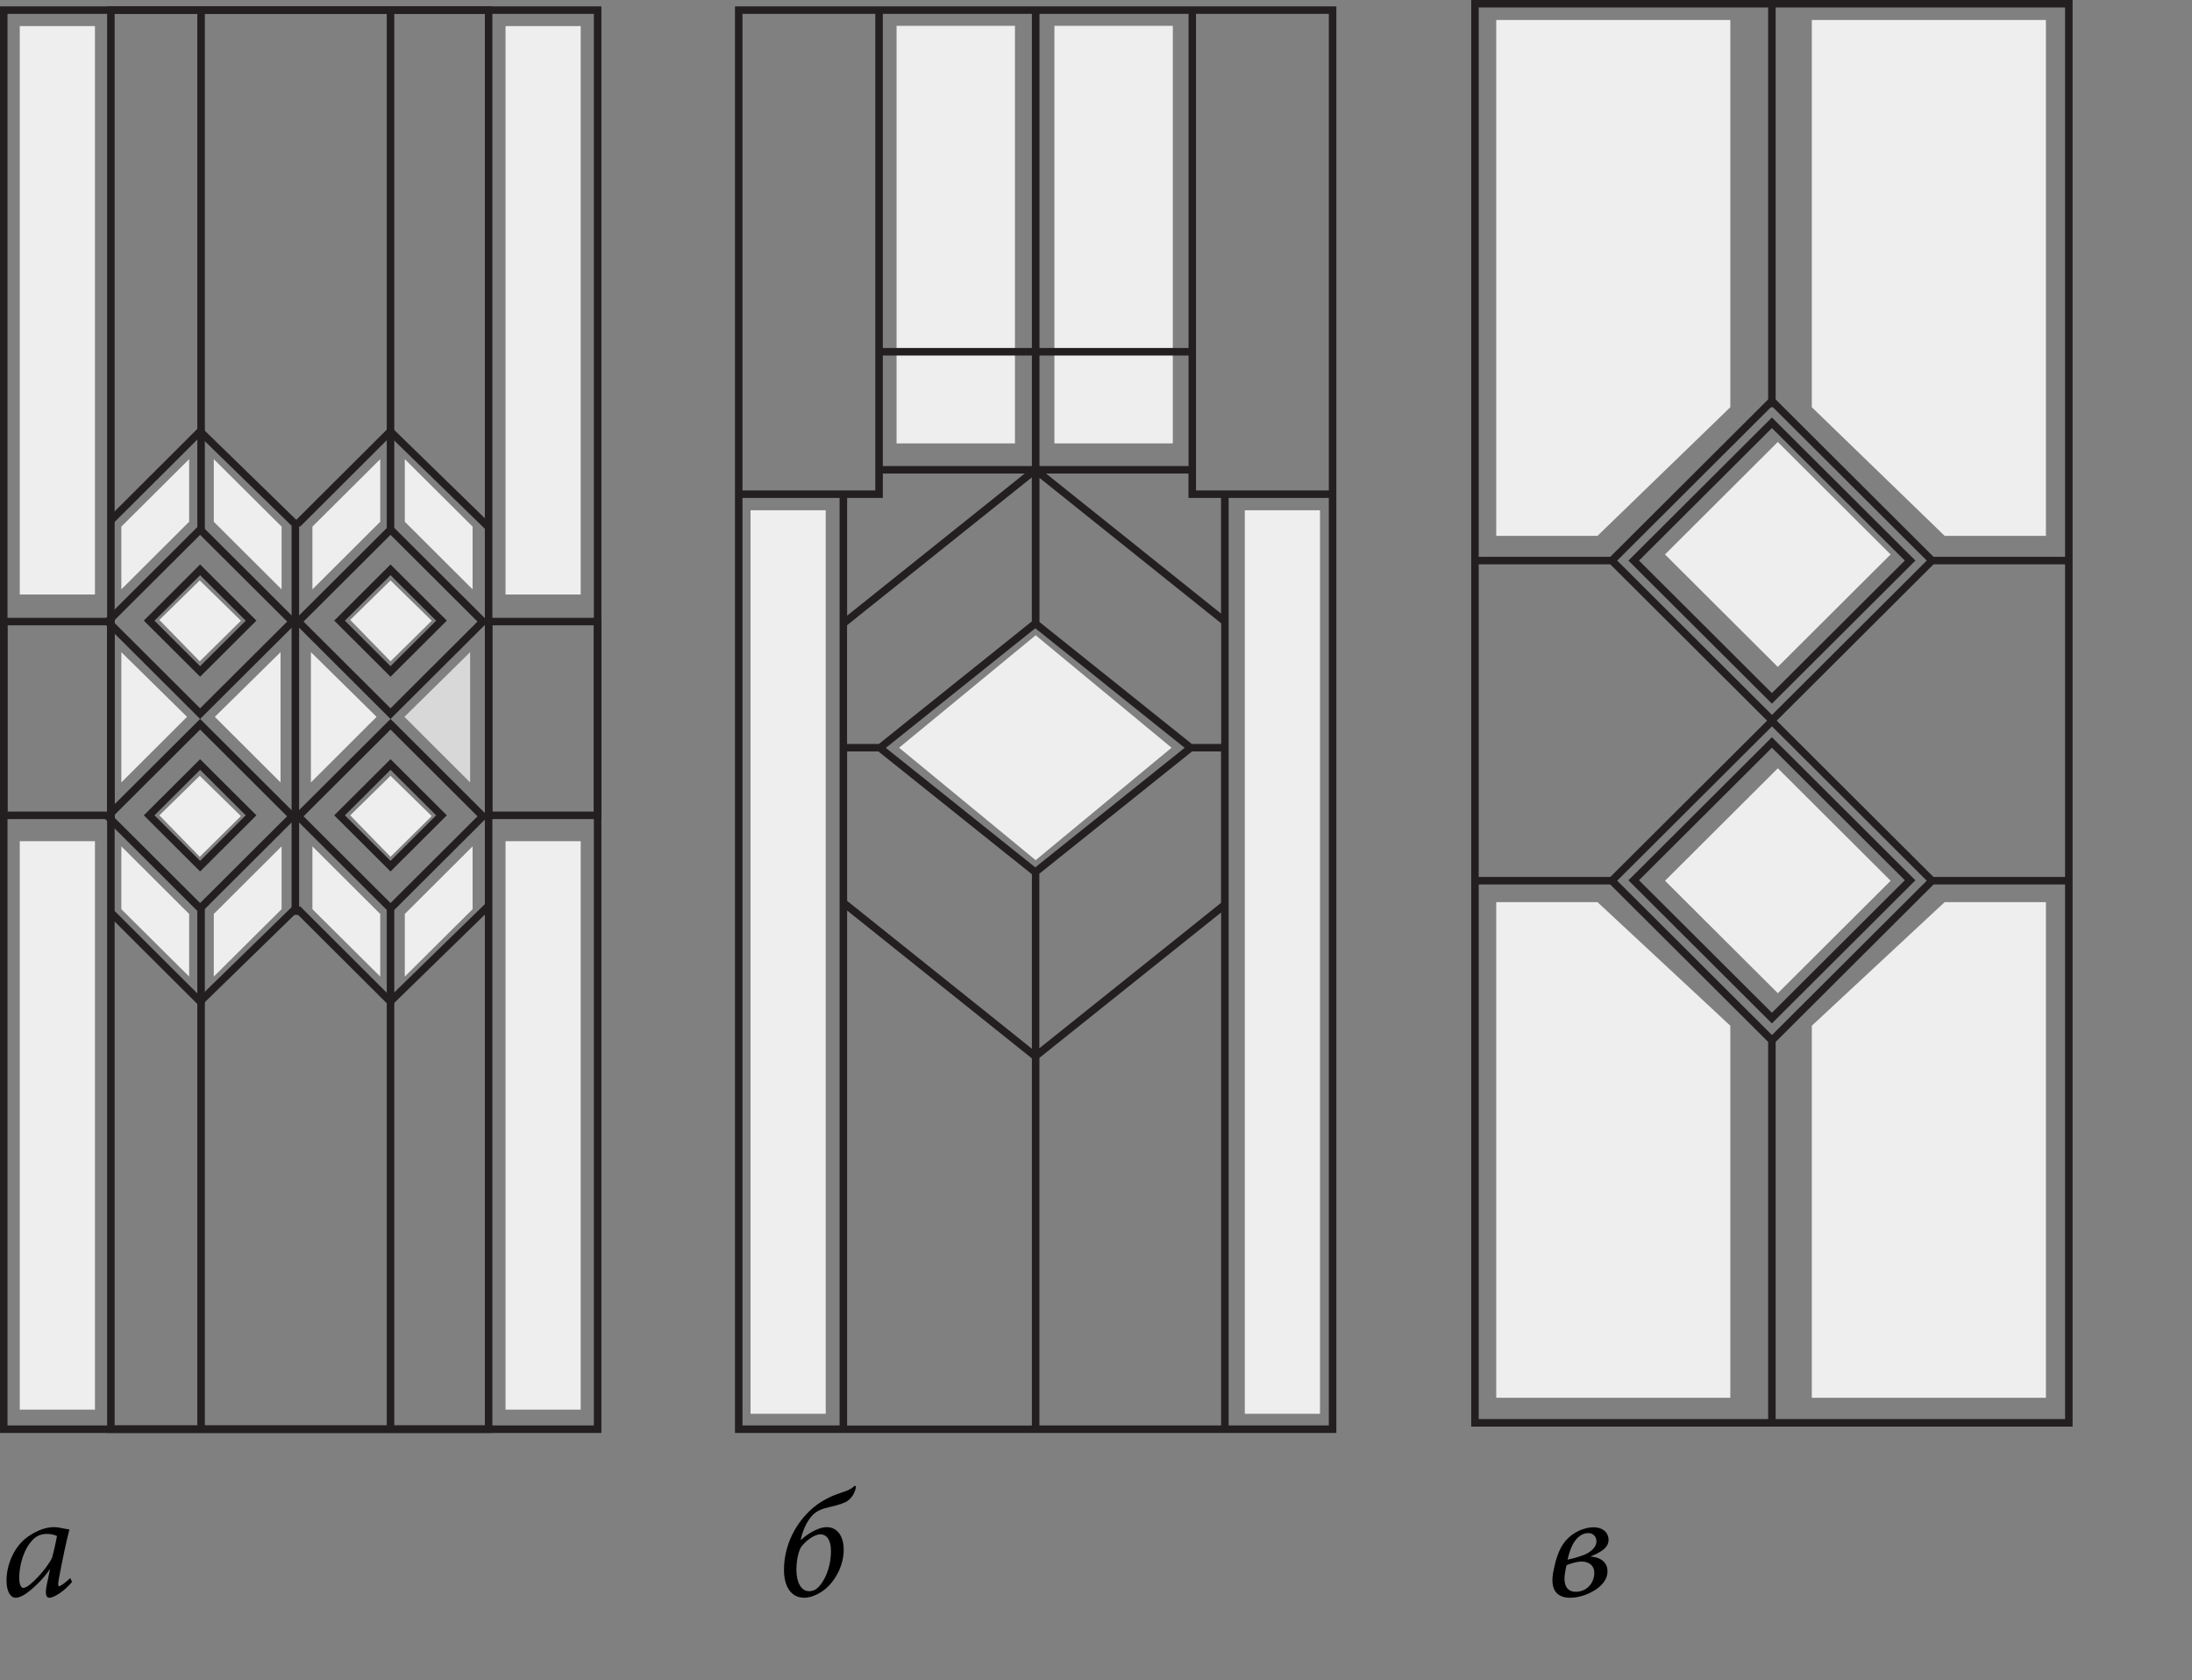 <svg width="257" height="197" viewBox="0 0 257 197" fill="none" xmlns="http://www.w3.org/2000/svg">
<rect x="0" y="0" width="257" height="197" fill="#808080" stroke="none"/>
<path d="M8.233 185.019C7.693 185.541 7.081 185.973 6.919 185.973C6.829 185.973 6.775 185.811 6.883 185.199C7.297 182.913 7.837 180.465 8.125 179.367L8.089 179.295C7.891 179.295 7.639 179.241 7.405 179.187C7.009 179.097 6.649 179.043 6.289 179.043H6.271C5.155 179.043 3.841 179.673 2.923 180.429C1.609 181.527 0.763 183.489 0.763 185.307C0.763 186.747 1.339 187.323 1.807 187.323C2.293 187.323 2.887 186.999 3.481 186.513C4.255 185.883 5.119 185.037 5.803 184.029H5.857L5.497 185.739C5.227 187.053 5.461 187.323 5.803 187.323C6.253 187.323 7.459 186.657 8.449 185.469L8.233 185.019ZM5.515 179.835C5.965 179.835 6.433 179.961 6.685 180.087C6.577 180.663 6.307 181.959 6.091 182.661C5.497 183.903 3.445 186.171 2.743 186.171C2.473 186.171 2.257 185.793 2.257 185.001C2.257 183.219 2.977 181.113 4.201 180.213C4.525 179.979 5.011 179.835 5.497 179.835H5.515Z" fill="black"/>
<path d="M93.88 180.501C94.186 179.151 94.744 178.179 95.266 177.639C95.734 177.153 96.418 176.865 97.264 176.685C97.822 176.559 98.434 176.415 99.01 176.163C99.892 175.803 100.27 174.885 100.36 174.327C100.342 174.219 100.234 174.129 100.108 174.273C99.82 174.579 99.298 174.795 98.452 175.065C97.858 175.263 97.408 175.461 96.958 175.695C96.22 176.073 95.32 176.667 94.51 177.567C92.98 179.205 91.918 181.509 91.918 184.047C91.918 185.883 92.656 187.323 94.312 187.323C95.104 187.323 96.112 186.855 96.832 186.243C98.074 185.145 98.92 183.417 98.92 181.689C98.92 180.141 98.2 179.043 96.922 179.043H96.904C96.058 179.043 94.834 179.691 93.934 180.519L93.88 180.501ZM96.184 179.889C96.958 179.889 97.426 180.591 97.426 181.833C97.426 184.245 96.292 185.991 95.554 186.387C95.302 186.513 95.086 186.549 94.852 186.549C93.898 186.549 93.376 185.451 93.376 184.065C93.376 182.913 93.592 182.031 93.88 181.437C94.474 180.609 95.5 179.889 96.166 179.889H96.184Z" fill="black"/>
<path d="M186.526 182.463C186.976 182.283 187.228 182.157 187.66 181.905C188.236 181.545 188.596 181.113 188.596 180.537C188.596 179.673 187.894 179.061 186.868 179.061H186.85C186.382 179.061 185.734 179.169 185.032 179.511C183.952 180.051 183.07 180.915 182.548 182.553C182.386 183.021 182.296 183.453 182.17 184.029C181.594 186.531 182.674 187.323 184.078 187.323C184.978 187.323 185.932 187.035 186.76 186.567C187.696 186.045 188.47 185.253 188.47 184.227C188.47 183.039 187.48 182.553 186.526 182.499V182.463ZM186.256 179.745C186.67 179.745 187.174 180.033 187.174 180.735C187.174 181.365 186.544 181.995 185.572 182.355C184.798 182.625 184.204 182.769 183.79 182.859C184.096 181.509 184.51 180.573 185.284 180.033C185.59 179.835 185.878 179.745 186.238 179.745H186.256ZM185.428 183.075C186.274 183.075 186.922 183.525 186.922 184.407C186.922 185.595 186.04 186.621 184.744 186.621C183.556 186.621 183.322 185.577 183.466 184.587C183.538 184.137 183.556 183.921 183.664 183.507C183.988 183.363 184.87 183.075 185.41 183.075H185.428Z" fill="black"/>
<g clip-path="url(#clip0)">
<path d="M202.871 47.742V2.346H175.426V62.822H187.298L202.871 47.742Z" fill="#EEEEEE"/>
<path d="M212.426 47.742V2.346H239.871V62.822H227.999L212.426 47.742Z" fill="#EEEEEE"/>
<path d="M212.426 120.257V163.878H239.871V105.766H227.999L212.426 120.257Z" fill="#EEEEEE"/>
<path d="M202.871 120.257V163.878H175.426V105.766H187.298L202.871 120.257Z" fill="#EEEEEE"/>
<path d="M145.947 165.755L154.761 165.755L154.761 59.822L145.947 59.822L145.947 165.755Z" fill="#EEEEEE"/>
<path d="M123.625 51.983L137.507 51.983L137.507 3.028L123.625 3.028L123.625 51.983Z" fill="#EEEEEE"/>
<path d="M105.117 51.983L118.998 51.983L118.998 3.028L105.117 3.028L105.117 51.983Z" fill="#EEEEEE"/>
<path d="M87.998 165.755L96.811 165.755L96.811 59.822L87.998 59.822L87.998 165.755Z" fill="#EEEEEE"/>
<path d="M2.318 69.702L11.132 69.702L11.132 3.058L2.318 3.058L2.318 69.702Z" fill="#EEEEEE"/>
<path d="M59.271 69.702L68.085 69.702L68.085 3.058L59.271 3.058L59.271 69.702Z" fill="#EEEEEE"/>
<path d="M2.318 165.267L11.132 165.267L11.132 98.622L2.318 98.622L2.318 165.267Z" fill="#EEEEEE"/>
<path d="M59.271 165.267L68.085 165.267L68.085 98.622L59.271 98.622L59.271 165.267Z" fill="#EEEEEE"/>
<path d="M208.436 78.19L221.66 65.005L208.436 51.819L195.211 65.005L208.436 78.19Z" fill="#EEEEEE"/>
<path d="M121.425 100.845L137.36 87.664L121.425 74.483L105.411 87.664L121.425 100.845Z" fill="#EEEEEE"/>
<path d="M45.787 77.532L50.616 72.769L45.787 68.05L41.062 72.681L45.787 77.532Z" fill="#EEEEEE"/>
<path d="M23.418 77.532L28.247 72.769L23.418 68.05L18.685 72.681L23.418 77.532Z" fill="#EEEEEE"/>
<path d="M45.787 100.45L50.616 95.678L45.787 90.96L41.062 95.591L45.787 100.45Z" fill="#EEEEEE"/>
<path d="M23.418 100.45L28.247 95.678L23.418 90.96L18.685 95.591L23.418 100.45Z" fill="#EEEEEE"/>
<path d="M208.441 116.445L221.665 103.26L208.441 90.074L195.216 103.26L208.441 116.445Z" fill="#EEEEEE"/>
<path d="M70.509 168H0V0.747H70.509V168ZM0.881 167.121H69.627V1.625H0.881V167.121Z" fill="#231F20"/>
<path d="M57.729 168H12.56V0.747H57.729V168ZM13.441 167.121H56.848V1.625H13.441V167.121Z" fill="#231F20"/>
<path d="M13.441 96.03H0V72.435H13.441V96.03ZM0.881 95.151H12.559V73.314H0.881V95.151Z" fill="#231F20"/>
<path d="M70.509 96.03H56.848V72.435H70.509V96.03ZM57.729 95.151H69.627V73.314H57.729V95.151Z" fill="#231F20"/>
<path d="M24.017 1.186H23.136V62.549H24.017V1.186Z" fill="#231F20"/>
<path d="M46.227 1.186H45.346V62.549H46.227V1.186Z" fill="#231F20"/>
<path d="M46.227 106.197H45.346V167.56H46.227V106.197Z" fill="#231F20"/>
<path d="M24.017 106.197H23.136V167.56H24.017V106.197Z" fill="#231F20"/>
<path d="M23.462 79.342L16.86 72.76L23.462 66.178L30.063 72.76L23.462 79.342ZM18.112 72.769L23.462 78.103L28.812 72.769L23.462 67.435L18.112 72.769Z" fill="#231F20"/>
<path d="M23.462 84.29L12.021 72.875L23.47 61.46L34.919 72.875L23.462 84.29ZM13.264 72.875L23.462 83.042L33.668 72.875L23.462 62.708L13.264 72.875Z" fill="#231F20"/>
<path d="M45.787 79.342L39.185 72.76L45.787 66.178L52.388 72.76L45.787 79.342ZM40.437 72.769L45.787 78.103L51.137 72.769L45.787 67.435L40.437 72.769Z" fill="#231F20"/>
<path d="M45.787 84.29L34.347 72.875L45.796 61.46L57.244 72.875L45.787 84.29ZM35.589 72.875L45.787 83.042L55.984 72.875L45.787 62.708L35.589 72.875Z" fill="#231F20"/>
<path d="M23.462 102.172L16.86 95.59L23.462 89.008L30.063 95.59L23.462 102.172ZM18.112 95.59L23.462 100.924L28.812 95.59L23.462 90.256L18.112 95.59Z" fill="#231F20"/>
<path d="M23.462 107.12L12.013 95.705L23.462 84.29L34.91 95.705L23.462 107.12ZM13.264 95.705L23.462 105.872L33.659 95.705L23.462 85.537L13.264 95.705Z" fill="#231F20"/>
<path d="M45.787 102.172L39.185 95.59L45.787 89.008L52.388 95.59L45.787 102.172ZM40.437 95.59L45.787 100.924L51.137 95.59L45.787 90.256L40.437 95.59Z" fill="#231F20"/>
<path d="M45.787 107.12L34.338 95.705L45.787 84.29L57.236 95.705L45.787 107.12ZM35.589 95.705L45.787 105.872L55.984 95.705L45.787 85.537L35.589 95.705Z" fill="#231F20"/>
<path d="M35.069 107.26H34.188V61.635L23.471 51.196L13.308 61.328L12.691 60.704L23.462 49.957L35.069 61.266V107.26Z" fill="#231F20"/>
<path d="M56.883 62.031L45.76 51.196L35.166 61.767L34.54 61.143L45.76 49.957L57.499 61.398L56.883 62.031Z" fill="#231F20"/>
<path d="M23.462 118.034L12.691 107.295L13.308 106.672L23.471 116.804L34.32 106.232L34.937 106.856L23.462 118.034Z" fill="#231F20"/>
<path d="M45.76 118.034L34.54 106.856L35.166 106.232L45.76 116.804L56.883 105.969L57.499 106.592L45.76 118.034Z" fill="#231F20"/>
<path d="M208.186 0.439H207.305V47.742H208.186V0.439Z" fill="#231F20"/>
<path d="M208.186 121.971H207.305V166.822H208.186V121.971Z" fill="#231F20"/>
<path d="M243 167.253H172.491V-0H243V167.253ZM173.373 166.374H242.119V0.879H173.373V166.374Z" fill="#231F20"/>
<path d="M207.745 85.054L188.355 65.722L207.745 46.389L227.135 65.722L207.745 85.054ZM189.607 65.722L207.754 83.815L225.901 65.722L207.745 47.628L189.607 65.722Z" fill="#231F20"/>
<path d="M207.746 82.497L190.921 65.722L207.746 48.946L224.571 65.722L207.746 82.497ZM192.164 65.722L207.746 81.258L223.329 65.722L207.746 50.185L192.164 65.722Z" fill="#231F20"/>
<path d="M207.746 119.985L190.921 103.209L207.746 86.434L224.571 103.209L207.746 119.985ZM192.164 103.2L207.746 118.737L223.329 103.2L207.746 87.664L192.164 103.2Z" fill="#231F20"/>
<path d="M207.745 122.595L188.355 103.262L207.745 83.929L227.135 103.262L207.745 122.595ZM189.607 103.253L207.754 121.347L225.901 103.253L207.754 85.16L189.607 103.253Z" fill="#231F20"/>
<path d="M189.343 65.282H172.932V66.161H189.343V65.282Z" fill="#231F20"/>
<path d="M189.343 102.814H172.932V103.693H189.343V102.814Z" fill="#231F20"/>
<path d="M242.559 65.282H226.148V66.161H242.559V65.282Z" fill="#231F20"/>
<path d="M242.559 102.814H226.148V103.693H242.559V102.814Z" fill="#231F20"/>
<path d="M139.352 0.747H103.507H86.171V58.375V168H156.68V58.375V0.747H139.352ZM155.798 1.625V57.496H140.225V1.625H155.798ZM103.507 58.375V55.519H120.139L99.321 72.18V58.375H103.507ZM139.352 54.641H121.875V41.679H139.352V54.641ZM121.381 101.689L103.86 87.682L121.381 73.657L138.894 87.673L121.381 101.689ZM120.985 72.848L103.04 87.225H99.312V73.305L120.976 55.967V72.848H120.985ZM99.321 88.103H102.987L103.155 88.235L120.985 102.497V122.955L99.321 105.617V88.103ZM121.866 102.427L139.758 88.103H143.16V105.854L121.857 122.902V102.427H121.866ZM143.169 87.225H139.74L121.875 72.927V56.029L143.177 73.077V87.225H143.169ZM120.985 54.641H103.507V41.679H120.985V54.641ZM99.321 106.751L120.985 124.088V167.13H99.321V106.751ZM121.866 124.027L143.169 106.979V167.121H121.866V124.027ZM143.169 71.943L122.642 55.519H139.343V58.375H143.16V71.943H143.169ZM139.352 40.8H121.875V1.625H139.352V40.8ZM120.985 1.625V40.8H103.507V1.625H120.985ZM87.052 1.625H102.626V57.496H87.052V1.625ZM87.052 58.375H98.439V167.121H87.052V58.375ZM155.798 167.121H144.05V58.375H155.798V167.121Z" fill="#231F20"/>
<path d="M14.226 61.741V69.096L22.175 61.17V53.832L14.226 61.741Z" fill="#EEEEEE"/>
<path d="M33.015 61.741V69.096L25.065 61.17V53.832L33.015 61.741Z" fill="#EEEEEE"/>
<path d="M14.226 106.592V99.228L22.175 107.155V114.492L14.226 106.592Z" fill="#EEEEEE"/>
<path d="M33.015 106.592V99.228L25.065 107.155V114.492L33.015 106.592Z" fill="#EEEEEE"/>
<path d="M36.629 61.741V69.096L44.579 61.17V53.832L36.629 61.741Z" fill="#EEEEEE"/>
<path d="M55.411 61.741V69.096L47.461 61.17V53.832L55.411 61.741Z" fill="#EEEEEE"/>
<path d="M36.629 106.592V99.228L44.579 107.155V114.492L36.629 106.592Z" fill="#EEEEEE"/>
<path d="M55.411 106.592V99.228L47.461 107.155V114.492L55.411 106.592Z" fill="#EEEEEE"/>
<path d="M14.226 76.46V91.733L21.929 84.044L14.226 76.46Z" fill="#EEEEEE"/>
<path d="M32.892 76.46V91.733L25.189 84.044L32.892 76.46Z" fill="#EEEEEE"/>
<path d="M36.453 76.46V91.733L44.156 84.044L36.453 76.46Z" fill="#EEEEEE"/>
<path d="M55.12 76.46V91.733L47.417 84.044L55.12 76.46Z" fill="#D8D8D8"/>
</g>
<defs>
<clipPath id="clip0">
<rect width="243" height="168" fill="white" transform="translate(0 -0)"/>
</clipPath>
</defs>
</svg>
